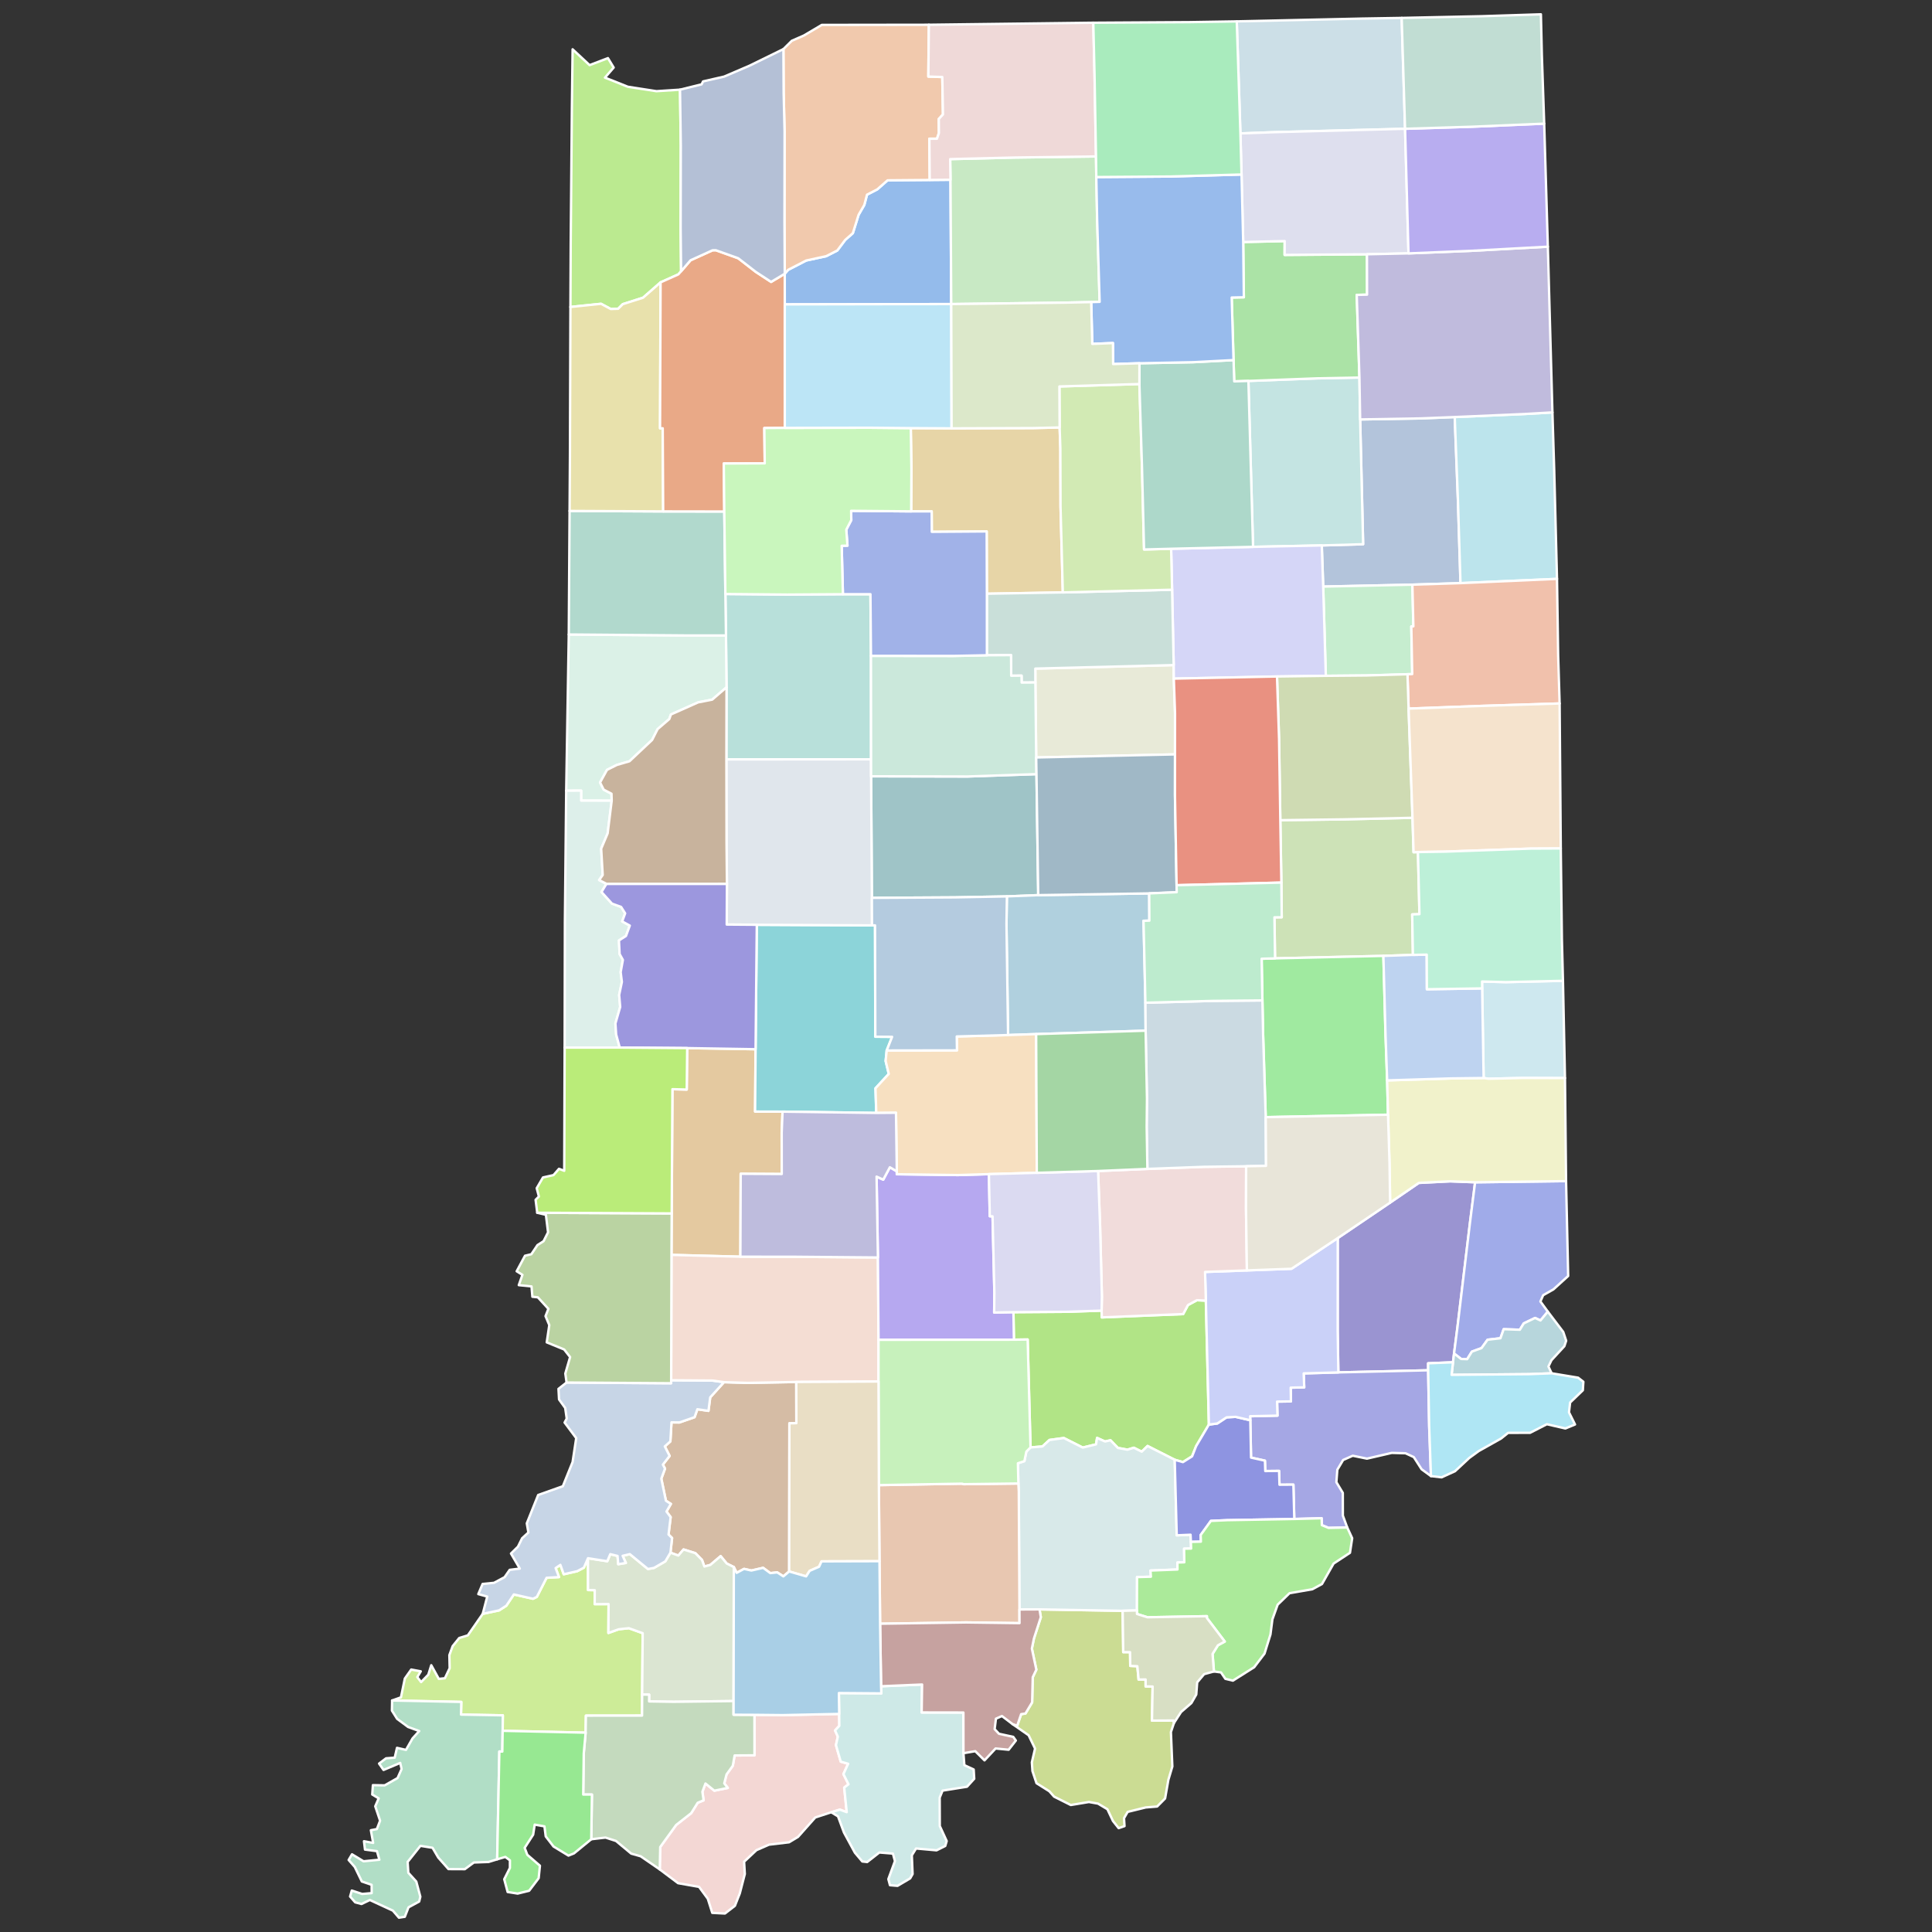 <svg xmlns="http://www.w3.org/2000/svg" version="1.2" baseProfile="tiny" width="810" height="810" viewBox="0 0 810 810" stroke-linecap="round" stroke-linejoin="round">
<rect x="0" y="0" width="810" height="810" fill="#333333" stroke="none"/>
<g id="Indiana" transform="translate(5,5)" stroke="white" stroke-width="1">
<path d="M 549.16 223.67 566.5 223.17 565.25 170.85 590.81 170.41 604.9 169.85 606.24 204.64 607.32 239.48 587.15 240.12 549.76 240.93 549.16 223.67 Z" id="Wells" fill="#b3c4db" />
<path d="M 299.12 244.04 325.03 244.28 348.4 244.12 359.94 244.12 360.16 269.96 360.2 313.34 299.54 313.39 299.6 283.15 299.37 261.41 299.12 244.04 Z" id="Tippecanoe" fill="#b8e0da" />
<path d="M 419.89 545.13 442.54 544.97 456.86 544.48 456.94 547.32 491.04 545.93 493.07 542.13 496.81 540.11 500.56 540.29 501.83 592.27 496.49 601.29 494.79 605.59 490.94 608 487.51 607.02 476.12 601.24 473.68 603.62 470.36 601.97 467.7 602.78 463.68 602.05 460.59 598.85 458.27 599.35 454.95 597.85 454.52 600.55 448.95 601.9 441.02 597.9 435.01 598.71 432.05 601.43 427.05 601.84 425.85 556.59 420.09 556.67 419.89 545.13 Z" id="Jackson" fill="#b1e486" />
<path d="M 430.82 669.74 465.68 670.34 465.92 687.67 468.78 687.67 468.86 693.42 471.84 693.57 472.36 699.15 475.3 699.12 475.31 702.05 478.24 702.08 477.97 716.38 487 716.33 487.18 717.39 485.91 721.17 486.51 735.61 484.84 741.21 483.47 749.02 480.13 752.39 475.35 752.78 467.78 754.64 466.25 757.28 466.46 760.61 464 761.46 461.62 758.47 459.28 753.52 455.34 751.17 451.53 750.5 443.93 751.76 436.94 748.25 434.93 745.99 429.56 742.62 427.86 737.52 427.61 733.88 428.95 728.09 426.25 722.51 419.51 717.83 421.46 718.52 423.12 713.66 424.93 713.4 427.73 708.72 427.98 698.19 429.49 695.01 427.62 686.18 428.47 681.99 431.37 673.03 430.82 669.74 Z" id="Harrison" fill="#cbdc93" />
<path d="M 276.61 503.73 276.92 451.64 282.92 451.8 283.11 434.42 311.78 434.89 311.58 461.03 323.09 461.06 322.73 469.82 322.75 487.21 305.54 487.11 305.41 521.87 276.52 521.12 276.61 503.73 Z" id="Clay" fill="#e4c9a0" />
<path d="M 324.01 109.77 325.45 108.12 333 104.22 341.37 102.41 346.05 100.01 349.36 95.59 352.56 92.77 354.97 85.06 357.36 80.94 358.5 76.62 362.82 74.38 367.1 70.6 384.78 70.45 393.5 70.37 393.81 122.48 324.02 122.61 324.01 109.77 Z" id="Starke" fill="#94bbeb" />
<path d="M 427.05 601.84 432.05 601.43 435.01 598.71 441.02 597.9 448.95 601.9 454.52 600.55 454.95 597.85 458.27 599.35 460.59 598.85 463.68 602.05 467.7 602.78 470.36 601.97 473.68 603.62 476.12 601.24 487.51 607.02 488.35 638.69 494.15 638.44 494.29 641.43 494.38 644.24 491.44 644.29 491.53 650 488.64 650.09 488.67 653.02 477.35 653.46 477.52 656.05 471.71 656.2 471.67 670.18 465.68 670.34 430.82 669.74 422.41 669.78 422.13 620.24 421.96 616.96 421.76 608.48 424.48 607.58 425.3 603.59 427.05 601.84 Z" id="Washington" fill="#d8e9e9" />
<path d="M 197.39 671.61 204.23 670.16 207.27 668.21 210.44 663.48 218.45 665.29 220.07 664.51 224.15 656.5 229.37 656.2 227.95 652.42 229.94 651.08 231.35 655.02 236.98 653.73 239.8 652.25 241.52 648.29 241.53 661.63 244.35 661.69 244.32 667.54 250.15 667.52 250.07 679.63 254.4 678.08 258.65 677.63 264.45 679.72 264.23 705.45 264.19 714.27 240.64 714.29 240.53 721.43 205.74 720.65 205.81 714.16 188.28 713.85 188.4 708.54 159.39 707.94 163.1 706.62 164.73 698.74 167.4 694.96 171.41 695.71 169.96 698.13 171.55 700.23 174.56 697.13 175.81 693.15 178.97 698.88 181.52 698.61 183.52 694.41 183.4 688.91 184.78 685.14 187.53 681.74 191.14 680.63 197.39 671.61 Z" id="Gibson" fill="#cdec98" />
<path d="M 298.54 574.48 308.41 574.78 328.84 574.4 328.88 591.67 325.96 591.73 325.87 653.84 323.43 655.9 320.86 654.23 317.95 654.53 314.94 652.32 310.02 653.45 306.94 652.76 303.85 654.42 302.66 652 299.68 650.51 297.14 647.42 292.8 651.11 290.31 651.77 289.32 649.01 286.52 646.17 281.57 644.62 279.4 647.18 276.09 645.96 276.77 639.83 275.29 638.35 276.17 631.05 274.43 628.72 276.27 625.52 274.19 624.18 272.26 614.93 273.81 610.73 272.92 609.04 275.74 605.41 273.72 601.41 276.06 599.31 276.53 591.33 279.85 591.37 286.2 589.16 287.38 585.83 292.02 586.51 292.76 580.85 298.54 574.48 Z" id="Daviess" fill="#d5bca5" />
<path d="M 241.52 648.29 249.6 649.55 250.87 646.59 253.91 647.33 254.19 650.8 257.4 650.27 256.05 647.28 259.06 646.58 266.65 652.81 269.19 652.35 273.93 649.61 276.09 645.96 279.4 647.18 281.57 644.62 286.52 646.17 289.32 649.01 290.31 651.77 292.8 651.11 297.14 647.42 299.68 650.51 302.66 652 302.56 708.18 277.44 708.49 267.14 708.32 267.17 705.49 264.23 705.45 264.45 679.72 258.65 677.63 254.4 678.08 250.07 679.63 250.15 667.52 244.32 667.54 244.35 661.69 241.53 661.63 241.52 648.29 Z" id="Pike" fill="#dbe5d2" />
<path d="M 555.85 514.08 577.82 499.19 589.85 490.94 603.03 490.27 613.44 490.68 611.29 507.66 606.02 551.62 604.62 562.45 604.18 566.14 593.75 566.57 593.76 569.5 556.11 570.39 555.83 552.93 555.85 514.08 Z" id="Ripley" fill="#9a94d1" />
<path d="M 429.09 281.13 429.06 275.31 487.08 273.84 487.13 279.52 487.64 293.99 487.63 311.28 429.43 312.57 429.09 281.13 Z" id="Tipton" fill="#e8ead8" />
<path d="M 280.1 32.59 280.43 55.92 280.36 90.54 280.55 108.73 279.41 110.03 271.95 113.38 264.6 119.82 256.1 122.52 254.16 124.45 251.06 124.55 246.99 122.37 234.15 123.7 234.27 97.39 234.76 40.11 235.07 15.67 242.19 22.3 249.89 19.37 252.29 23.33 248.63 27.55 258.22 31.37 270.21 33.23 280.1 32.59 Z" id="Lake" fill="#bbea90" />
<path d="M 532.22 365.03 531.78 338.86 558.2 338.52 587.2 337.86 587.64 352.3 589.48 352.23 590.11 378.27 587.07 378.38 587.37 395.34 574.99 395.76 529.57 396.8 529.32 379.59 532.37 379.56 532.22 365.03 Z" id="Henry" fill="#cde2b7" />
<path d="M 518.4 154.71 547.35 153.62 564.95 153.28 565.25 170.85 566.5 223.17 549.16 223.67 520.35 224.27 518.4 154.71 Z" id="Huntington" fill="#c4e4e2" />
<path d="M 616.4 409.39 616.36 406.5 626.36 406.76 650.28 406.21 651.12 446.99 633.56 446.93 619.08 447.27 617.02 446.96 616.4 409.39 Z" id="Union" fill="#cee8ef" />
<path d="M 232.54 574.63 276.38 574.93 276.39 573.68 293.7 573.81 298.54 574.48 292.76 580.85 292.02 586.51 287.38 585.83 286.2 589.16 279.85 591.37 276.53 591.33 276.06 599.31 273.72 601.41 275.74 605.41 272.92 609.04 273.81 610.73 272.26 614.93 274.19 624.18 276.27 625.52 274.43 628.72 276.17 631.05 275.29 638.35 276.77 639.83 276.09 645.96 273.93 649.61 269.19 652.35 266.65 652.81 259.06 646.58 256.05 647.28 257.4 650.27 254.19 650.8 253.91 647.33 250.87 646.59 249.6 649.55 241.52 648.29 239.8 652.25 236.98 653.73 231.35 655.02 229.94 651.08 227.95 652.42 229.37 656.2 224.15 656.5 220.07 664.51 218.45 665.29 210.44 663.48 207.27 668.21 204.23 670.16 197.39 671.61 199.28 664.37 195.53 663.33 197.33 659.08 202.13 658.6 206.55 656.24 208.69 653.16 212.93 652.64 209.23 646.32 212.15 643.45 213.91 639.9 216.53 637.51 215.86 633.68 220.63 621.78 230.97 618.11 235.06 607.98 236.58 597.94 231.71 591.41 232.6 589.73 231.96 585.3 229.38 581.73 229.14 577.29 232.54 574.63 Z" id="Knox" fill="#c7d5e6" />
<path d="M 604.9 169.85 634.06 168.58 645.86 167.9 646.61 192.2 647.78 237.7 607.32 239.48 606.24 204.64 604.9 169.85 Z" id="Adams" fill="#bce4ec" />
<path d="M 311.3 713.95 323.09 714.07 346.84 713.57 346.89 718.56 345.1 720.5 346.27 723.09 345.48 726.63 347.48 733.57 350.59 734.47 348.61 738.8 350.74 743.07 348.94 744.45 350 754.76 347.12 753.7 343.5 754.8 336.81 756.98 329.57 765.13 325.81 767.39 317.42 768.38 312.15 770.68 306.97 775.53 307.27 780.67 305.16 788.84 303.11 794.02 298.94 797.25 293.62 796.98 291.75 791.07 288.08 786.08 279.29 784.53 271.61 778.76 271.8 769.37 278.48 760.12 284.78 755.18 287.52 750.81 289.99 749.8 289.48 746.21 290.77 742.74 294.49 745.75 300.13 744.6 298.65 742.68 299.61 738.93 302.23 735.3 303 730.98 311.32 730.93 311.3 713.95 Z" id="Spencer" fill="#f3d7d4" />
<path d="M 346.84 713.57 346.71 704.82 364.5 704.96 364.4 701.97 381.59 701.24 381.41 712.95 398.91 712.98 398.93 730.04 399.31 735.05 403.22 736.86 403.45 740.76 400.41 744.1 390.16 745.73 388.97 748.68 389.01 760.56 391.91 766.87 391.3 768.93 387.65 770.76 379.06 769.99 377.29 772.86 377.61 780.7 376.59 782.52 371.29 785.65 368.12 785.38 367.44 782.83 370.21 775.28 369.36 772.13 363.68 771.67 358.57 775.66 356.52 775.43 353.42 771.75 348.83 763.28 346.34 756.52 343.5 754.8 347.12 753.7 350 754.76 348.94 744.45 350.74 743.07 348.61 738.8 350.59 734.47 347.48 733.57 345.48 726.63 346.27 723.09 345.1 720.5 346.89 718.56 346.84 713.57 Z" id="Perry" fill="#cee9e7" />
<path d="M 363.47 617.64 398.32 617.03 399.02 617.25 421.96 616.96 422.13 620.24 422.41 669.78 422.43 675.51 400.02 675.21 363.99 675.75 363.73 649.54 363.47 617.64 Z" id="Orange" fill="#e8c7b1" />
<path d="M 276.52 521.12 305.41 521.87 328.58 521.9 363.07 522.2 363.33 556.73 363.32 574.2 328.84 574.4 308.41 574.78 298.54 574.48 293.7 573.81 276.39 573.68 276.52 521.12 Z" id="Greene" fill="#f4ddd3" />
<path d="M 370.99 486.08 370.99 487.31 396.65 487.65 409.6 487.26 409.97 504.92 411.13 504.95 411.9 537.06 411.81 545.28 419.89 545.13 420.09 556.67 363.33 556.73 363.07 522.2 362.51 488.29 365.3 489.58 368.08 484.38 370.99 486.08 Z" id="Monroe" fill="#b6a8f0" />
<path d="M 376.85 174.49 393.95 174.59 428.16 174.47 439.26 174.21 439.56 182.94 439.63 207.34 440.59 243.37 408.75 243.92 408.67 217.8 385.66 217.97 385.61 209.4 377.02 209.39 377.12 191.65 376.85 174.49 Z" id="Cass" fill="#e7d5a7" />
<path d="M 323.45 15.58 326.97 12.1 332 9.9 339.55 5.44 384.43 5.38 384.21 27.1 390.06 27.29 390.34 42.98 388.59 44.88 388.64 50.79 387.83 53.16 384.64 53.16 384.78 70.45 367.1 70.6 362.82 74.38 358.5 76.62 357.36 80.94 354.97 85.06 352.56 92.77 349.36 95.59 346.05 100.01 341.37 102.41 333 104.22 325.45 108.12 324.01 109.77 323.89 87.83 323.94 50.14 323.55 33.96 323.45 15.58 Z" id="LaPorte" fill="#f1c9ad" />
<path d="M 556.11 570.39 593.76 569.5 594.18 592.77 594.94 613.86 591.01 610.99 587.74 605.89 584.27 604.29 578.51 604.13 568.1 606.54 562.15 605.32 558.11 607.11 555.68 611.2 555.28 616.41 557.98 620.9 558 630.42 559.83 635.4 551.98 635.57 549.19 634.42 549.11 631.53 537.64 631.84 537.26 617.44 531.43 617.48 531.26 611.68 525.47 611.74 525.33 607.39 519.51 606.11 519.2 590.45 519.13 588.76 530.59 588.51 530.43 582.63 536.23 582.54 536.13 576.78 541.8 576.66 541.58 570.8 556.11 570.39 Z" id="Jefferson" fill="#a5a7e4" />
<path d="M 549.76 240.93 587.15 240.12 587.56 257.6 586.7 257.65 587.08 277.61 585.09 277.68 568.04 278.19 550.86 278.34 549.76 240.93 Z" id="Blackford" fill="#c6edcf" />
<path d="M 516.22 96.46 533.61 96.07 533.58 101.87 568.11 101.61 568.15 118.53 563.82 118.64 564.95 153.28 547.35 153.62 518.4 154.71 512.46 154.89 512.17 145.97 511.39 119.74 516.49 119.63 516.22 96.46 Z" id="Whitley" fill="#abe3a6" />
<path d="M 487.51 607.02 490.94 608 494.79 605.59 496.49 601.29 501.83 592.27 505.36 591.8 509.25 589.23 513.04 589.02 519.2 590.45 519.51 606.11 525.33 607.39 525.47 611.74 531.26 611.68 531.43 617.48 537.26 617.44 537.64 631.84 509.49 632.34 502.67 632.64 498.39 638.56 498.48 641.34 494.29 641.43 494.15 638.44 488.35 638.69 487.51 607.02 Z" id="Scott" fill="#8e94e1" />
<path d="M 363.99 675.75 400.02 675.21 422.43 675.51 422.41 669.78 430.82 669.74 431.37 673.03 428.47 681.99 427.62 686.18 429.49 695.01 427.98 698.19 427.73 708.72 424.93 713.4 423.12 713.66 421.46 718.52 419.51 717.83 415.07 714.46 412.55 715.57 412.01 719.95 413.82 721.89 419.81 723.19 420.9 724.73 417.88 728.59 412.41 728.06 407.76 733.04 403.88 729.19 398.93 730.04 398.91 712.98 381.41 712.95 381.59 701.24 364.4 701.97 363.99 675.75 Z" id="Crawford" fill="#c6a2a0" />
<path d="M 604.62 562.45 606.02 551.62 611.29 507.66 613.44 490.68 651.58 490.19 652.46 529.97 646.3 535.57 641.98 538.02 640.82 540.65 643.93 544.9 640.86 548.61 638.59 547.56 633.83 549.84 632.21 552.5 625.42 552.27 624.07 556.07 618.66 556.69 616.14 560.2 612.1 561.67 610.13 564.83 607.59 564.76 604.62 562.45 Z" id="Dearborn" fill="#a0abe9" />
<path d="M 360.21 320.46 400.58 320.55 429.55 319.56 430.28 370.29 417.15 370.82 395.3 371.23 360.54 371.43 360.21 320.46 Z" id="Boone" fill="#9fc4c7" />
<path d="M 486 225.07 520.35 224.27 549.16 223.67 549.76 240.93 550.86 278.34 530.39 278.62 487.13 279.52 487.08 273.84 486.41 242.24 486 225.07 Z" id="Grant" fill="#d5d6f7" />
<path d="M 363.32 574.2 363.33 556.73 420.09 556.67 425.85 556.59 427.05 601.84 425.3 603.59 424.48 607.58 421.76 608.48 421.96 616.96 399.02 617.25 398.32 617.03 363.47 617.64 363.32 574.2 Z" id="Lawrence" fill="#c7f1bc" />
<path d="M 513.52 3.96 566.02 2.79 582.66 2.51 584.08 48.99 529.48 50.41 515.05 50.93 513.52 3.96 Z" id="LaGrange" fill="#ccdfe7" />
<path d="M 517.77 527.62 536.47 526.94 555.85 514.08 555.83 552.93 556.11 570.39 541.58 570.8 541.8 576.66 536.13 576.78 536.23 582.54 530.43 582.63 530.59 588.51 519.13 588.76 519.2 590.45 513.04 589.02 509.25 589.23 505.36 591.8 501.83 592.27 500.56 540.29 500.22 528.27 517.77 527.62 Z" id="Jennings" fill="#cad1f8" />
<path d="M 585.09 277.68 587.08 277.61 586.7 257.65 587.56 257.6 587.15 240.12 607.32 239.48 647.78 237.7 648.26 269.72 648.88 289.93 616.28 290.95 585.56 292.09 585.09 277.68 Z" id="Jay" fill="#f1c1ac" />
<path d="M 529.57 396.8 574.99 395.76 575.88 428.67 576.57 447.96 576.93 462.34 525.66 463.37 524.57 428.93 524.27 414.43 523.95 396.96 529.57 396.8 Z" id="Rush" fill="#a0eaa0" />
<path d="M 328.84 574.4 363.32 574.2 363.47 617.64 363.73 649.54 339.44 649.61 338.4 651.86 334.45 653.59 332.97 655.9 325.87 653.84 325.96 591.73 328.88 591.67 328.84 574.4 Z" id="Martin" fill="#e9dec5" />
<path d="M 530.39 278.62 550.86 278.34 568.04 278.19 585.09 277.68 585.56 292.09 587.2 337.86 558.2 338.52 531.78 338.86 531.25 304.78 530.39 278.62 Z" id="Delaware" fill="#cfdbb3" />
<path d="M 233.46 261.01 282.12 261.41 299.37 261.41 299.6 283.15 293.59 288.33 287.7 289.47 276.29 294.55 275.61 296.47 270.7 300.69 268.4 305.23 258.9 314.17 253.61 315.71 249.49 317.78 246.58 323.06 248.1 326.06 251.37 327.77 251.46 330.69 238.65 330.65 238.66 326.47 232.38 326.5 233.46 261.01 Z" id="Warren" fill="#dbf1e7" />
<path d="M 233.8 209.21 273.04 209.41 298.66 209.45 299.12 244.04 299.37 261.41 282.12 261.41 233.46 261.01 233.8 209.21 Z" id="Benton" fill="#b1d9cd" />
<path d="M 311.78 434.89 312.29 382.72 360.59 382.97 361.86 382.96 361.98 429.65 369.02 429.7 366.75 435.42 366.31 439.84 367.62 445.24 362.05 451.27 362.38 461.6 323.09 461.06 311.58 461.03 311.78 434.89 Z" id="Putnam" fill="#8cd4d9" />
<path d="M 234.15 123.7 246.99 122.37 251.06 124.55 254.16 124.45 256.1 122.52 264.6 119.82 271.95 113.38 271.73 174.57 272.85 174.56 273.04 209.41 233.8 209.21 233.95 185.96 234.15 123.7 Z" id="Newton" fill="#e8e1ac" />
<path d="M 585.56 292.09 616.28 290.95 648.88 289.93 649.36 350.72 636.79 350.78 600.93 352.05 589.48 352.23 587.64 352.3 587.2 337.86 585.56 292.09 Z" id="Randolph" fill="#f5e3cd" />
<path d="M 454.5 60.59 454.63 69.23 454.98 86.98 456.03 121.55 452.49 121.65 441.15 121.89 393.81 122.48 393.5 70.37 393.37 61.71 420.47 61.04 454.5 60.59 Z" id="Marshall" fill="#c8e9c4" />
<path d="M 576.57 447.96 603.28 447.13 617.02 446.96 619.08 447.27 633.56 446.93 651.12 446.99 651.58 490.19 613.44 490.68 603.03 490.27 589.85 490.94 577.82 499.19 577.56 482.54 576.93 462.34 576.57 447.96 Z" id="Franklin" fill="#f1f2cb" />
<path d="M 408.75 243.92 440.59 243.37 486.41 242.24 487.08 273.84 429.06 275.31 429.09 281.13 423.33 281.17 423.29 278.26 418.95 278.3 418.89 269.66 408.75 269.72 408.75 243.92 Z" id="Howard" fill="#c9dfd9" />
<path d="M 299.54 313.39 360.2 313.34 360.21 320.46 360.54 371.43 360.59 382.97 312.29 382.72 299.68 382.62 299.77 365.54 299.6 348.4 299.54 313.39 Z" id="Montgomery" fill="#e0e6ec" />
<path d="M 494.29 641.43 498.48 641.34 498.39 638.56 502.67 632.64 509.49 632.34 537.64 631.84 549.11 631.53 549.19 634.42 551.98 635.57 559.83 635.4 561.91 639.9 560.98 646.02 554.1 650.55 549.24 659.12 545.21 661.3 535.64 662.96 530.66 667.77 528.46 673.92 527.65 680.25 525.16 688.27 520.82 693.99 511.9 699.62 508.73 698.85 506.91 696.17 503.95 695.77 503.37 688.4 505.62 684.79 508.49 683.23 500.98 673.33 501.01 672.59 476.08 673.05 471.68 671.66 471.67 670.18 471.71 656.2 477.52 656.05 477.35 653.46 488.67 653.02 488.64 650.09 491.53 650 491.44 644.29 494.38 644.24 494.29 641.43 Z" id="Clark" fill="#abea9a" />
<path d="M 232.38 326.5 238.66 326.47 238.65 330.65 251.46 330.69 249.76 344.39 247.05 350.8 247.69 361.84 246.19 363.97 249.26 365.55 247.18 368.98 251.57 373.84 255.4 375.23 257.1 377.92 255.85 381.3 259.05 383.06 257.44 387.41 254.5 389.29 254.78 394.98 256.15 397.45 255.22 402.56 255.73 406.67 254.59 412.15 255.02 417.17 253.02 424.08 253.32 428.72 254.83 434.19 231.73 434.22 231.83 381.5 232.38 326.5 Z" id="Vermillion" fill="#ddefea" />
<path d="M 159.39 707.94 188.4 708.54 188.28 713.85 205.81 714.16 205.74 720.65 205.6 729.35 204.36 729.32 203.44 774.53 199.82 775.64 193.66 775.86 189.88 778.66 183.03 778.63 178.73 773.77 176.35 769.7 171.26 768.88 165.9 775.62 166.2 780.18 169.53 783.85 171.23 790.21 170.74 792.23 166.27 794.66 164.72 798.62 162.26 799 159.7 796.03 150.06 791.58 146.55 793.27 143.91 792.56 141.78 790.12 142.49 787.62 146.85 789.05 150.82 788.7 150.8 785.21 146.69 783.81 143.74 777.73 141.17 774.8 142.58 772.42 147.42 775.35 154.06 774.7 153.04 771.1 148.02 770.45 147.6 766.94 151.44 767.65 150.49 762.33 153.01 761.84 154.35 758.33 152.32 752.3 153.76 748.97 151.06 747.35 151.34 743.43 156.27 743.52 161.67 740.47 163.37 736.68 162.8 734.11 155.8 737.06 153.93 734.39 156.86 732.18 160.48 731.91 161.44 727.79 165.21 728.65 167.96 723.84 170.77 720.74 166.09 719.04 161.5 715.64 159.31 712.17 159.39 707.94 Z" id="Posey" fill="#b1dec6" />
<path d="M 360.2 313.34 360.16 269.96 394.62 270 408.75 269.72 418.89 269.66 418.95 278.3 423.29 278.26 423.33 281.17 429.09 281.13 429.43 312.57 429.55 319.56 400.58 320.55 360.21 320.46 360.2 313.34 Z" id="Clinton" fill="#cbe8db" />
<path d="M 417.15 370.82 430.28 370.29 476.81 369.56 476.88 380.98 474.43 381.05 475.22 415.4 475.31 427.12 429.42 428.55 417.64 428.95 416.97 382.35 417.15 370.82 Z" id="Marion" fill="#b0d0de" />
<path d="M 515.05 50.93 529.48 50.41 584.08 48.99 585.52 101.23 568.11 101.61 533.58 101.87 533.61 96.07 516.22 96.46 515.52 68.16 515.05 50.93 Z" id="Noble" fill="#dedfee" />
<path d="M 455.38 485.95 476.05 485.07 499.76 484.19 517.45 483.96 517.39 501.62 517.77 527.62 500.22 528.27 500.56 540.29 496.81 540.11 493.07 542.13 491.04 545.93 456.94 547.32 456.86 544.48 456.98 538.63 456.23 509.43 455.38 485.95 Z" id="Bartholomew" fill="#f1dcdb" />
<path d="M 271.95 113.38 279.41 110.03 280.55 108.73 284.52 104.12 293.74 99.93 295.11 99.91 304.5 103.27 311.83 108.96 318.29 113.19 324.01 109.77 324.02 122.61 324.03 174.39 315.45 174.45 315.62 189.25 298.45 189.32 298.66 209.45 273.04 209.41 272.85 174.56 271.73 174.57 271.95 113.38 Z" id="Jasper" fill="#e9a987" />
<path d="M 475.31 427.12 475.22 415.4 503.5 414.63 524.27 414.43 524.57 428.93 525.66 463.37 525.79 483.8 517.45 483.96 499.76 484.19 476.05 485.07 475.75 467.44 475.87 455.62 475.31 427.12 Z" id="Shelby" fill="#cbdae2" />
<path d="M 240.53 721.43 240.64 714.29 264.19 714.27 264.23 705.45 267.17 705.49 267.14 708.32 277.44 708.49 302.56 708.18 302.55 713.91 311.3 713.95 311.32 730.93 303 730.98 302.23 735.3 299.61 738.93 298.65 742.68 300.13 744.6 294.49 745.75 290.77 742.74 289.48 746.21 289.99 749.8 287.52 750.81 284.78 755.18 278.48 760.12 271.8 769.37 271.61 778.76 263.61 773.26 259.64 772.13 253.26 766.83 248.86 765.41 242.89 766.11 243.17 747.38 239.52 747.37 239.74 730.12 240.53 721.43 Z" id="Warrick" fill="#c4dabe" />
<path d="M 366.75 435.42 396.21 435.37 396.12 429.54 417.64 428.95 429.42 428.55 429.68 486.71 409.6 487.26 396.65 487.65 370.99 487.31 370.99 486.08 370.65 461.53 362.38 461.6 362.05 451.27 367.62 445.24 366.31 439.84 366.75 435.42 Z" id="Morgan" fill="#f7e0c1" />
<path d="M 472.7 156.01 473.79 191.01 474.65 225.37 486 225.07 486.41 242.24 440.59 243.37 439.63 207.34 439.56 182.94 439.26 174.21 439.16 157.02 472.7 156.01 Z" id="Miami" fill="#d2eab4" />
<path d="M 409.6 487.26 429.68 486.71 455.38 485.95 456.23 509.43 456.98 538.63 456.86 544.48 442.54 544.97 419.89 545.13 411.81 545.28 411.9 537.06 411.13 504.95 409.97 504.92 409.6 487.26 Z" id="Brown" fill="#dbdaf1" />
<path d="M 574.99 395.76 587.37 395.34 593.16 395.23 593.22 409.75 616.4 409.39 617.02 446.96 603.28 447.13 576.57 447.96 575.88 428.67 574.99 395.76 Z" id="Fayette" fill="#bed3f0" />
<path d="M 323.09 461.06 362.38 461.6 370.65 461.53 370.99 486.08 368.08 484.38 365.3 489.58 362.51 488.29 363.07 522.2 328.58 521.9 305.41 521.87 305.54 487.11 322.75 487.21 322.73 469.82 323.09 461.06 Z" id="Owen" fill="#bebcdd" />
<path d="M 568.11 101.61 585.52 101.23 611.38 100.18 643.94 98.42 645.86 167.9 634.06 168.58 604.9 169.85 590.81 170.41 565.25 170.85 564.95 153.28 563.82 118.64 568.15 118.53 568.11 101.61 Z" id="Allen" fill="#c0bbdd" />
<path d="M 377.02 209.39 385.61 209.4 385.66 217.97 408.67 217.8 408.75 243.92 408.75 269.72 394.62 270 360.16 269.96 359.94 244.12 348.4 244.12 347.88 223.82 350.3 223.76 349.81 217.06 351.9 213.05 351.84 209.16 377.02 209.39 Z" id="Carroll" fill="#a1b2e8" />
<path d="M 429.42 428.55 475.31 427.12 475.87 455.62 475.75 467.44 476.05 485.07 455.38 485.95 429.68 486.71 429.42 428.55 Z" id="Johnson" fill="#a4d6a4" />
<path d="M 220.24 503.45 276.61 503.73 276.52 521.12 276.39 573.68 276.38 574.93 232.54 574.63 232.01 570.85 234.02 563.96 231.52 560.77 224.22 557.79 225.29 550.55 223.71 546.79 224.91 543.74 220.5 538.91 218.2 538.67 217.84 534.34 212.5 533.8 214.03 529.48 211.62 527.98 215.11 521.47 217.77 520.84 220.33 517.02 222.89 515.38 224.77 511.65 223.87 504.31 220.24 503.45 Z" id="Sullivan" fill="#bad3a2" />
<path d="M 604.18 566.14 604.62 562.45 607.59 564.76 610.13 564.83 612.1 561.67 616.14 560.2 618.66 556.69 624.07 556.07 625.42 552.27 632.21 552.5 633.83 549.84 638.59 547.56 640.86 548.61 643.93 544.9 650.4 553.42 651.63 557.11 650.86 559.41 645.46 565.27 644.19 567.91 645.53 570.76 636.19 571.12 603.59 571.41 604.18 566.14 Z" id="Ohio" fill="#b7d6dc" />
<path d="M 324.03 174.39 359.43 174.32 376.85 174.49 377.12 191.65 377.02 209.39 351.84 209.16 351.9 213.05 349.81 217.06 350.3 223.76 347.88 223.82 348.4 244.12 325.03 244.28 299.12 244.04 298.66 209.45 298.45 189.32 315.62 189.25 315.45 174.45 324.03 174.39 Z" id="White" fill="#c9f6bd" />
<path d="M 429.43 312.57 487.63 311.28 487.61 328.4 488.29 366.13 488.35 369.05 476.81 369.56 430.28 370.29 429.55 319.56 429.43 312.57 Z" id="Hamilton" fill="#a0b8c6" />
<path d="M 249.26 365.55 299.77 365.54 299.68 382.62 312.29 382.72 311.78 434.89 283.11 434.42 254.83 434.19 253.32 428.72 253.02 424.08 255.02 417.17 254.59 412.15 255.73 406.67 255.22 402.56 256.15 397.45 254.78 394.98 254.5 389.29 257.44 387.41 259.05 383.06 255.85 381.3 257.1 377.92 255.4 375.23 251.57 373.84 247.18 368.98 249.26 365.55 Z" id="Parke" fill="#9c97de" />
<path d="M 589.48 352.23 600.93 352.05 636.79 350.78 649.36 350.72 649.83 388.76 650.28 406.21 626.36 406.76 616.36 406.5 616.4 409.39 593.22 409.75 593.16 395.23 587.37 395.34 587.07 378.38 590.11 378.27 589.48 352.23 Z" id="Wayne" fill="#bdf0d8" />
<path d="M 251.46 330.69 251.37 327.77 248.1 326.06 246.58 323.06 249.49 317.78 253.61 315.71 258.9 314.17 268.4 305.23 270.7 300.69 275.61 296.47 276.29 294.55 287.7 289.47 293.59 288.33 299.6 283.15 299.54 313.39 299.6 348.4 299.77 365.54 249.26 365.55 246.19 363.97 247.69 361.84 247.05 350.8 249.76 344.39 251.46 330.69 Z" id="Fountain" fill="#c8b39d" />
<path d="M 487.63 311.28 487.64 293.99 487.13 279.52 530.39 278.62 531.25 304.78 531.78 338.86 532.22 365.03 488.29 366.13 487.61 328.4 487.63 311.28 Z" id="Madison" fill="#e99181" />
<path d="M 472.7 156.01 472.72 147.3 495.32 146.85 512.17 145.97 512.46 154.89 518.4 154.71 520.35 224.27 486 225.07 474.65 225.37 473.79 191.01 472.7 156.01 Z" id="Wabash" fill="#add8ca" />
<path d="M 360.54 371.43 395.3 371.23 417.15 370.82 416.97 382.35 417.64 428.95 396.12 429.54 396.21 435.37 366.75 435.42 369.02 429.7 361.98 429.65 361.86 382.96 360.59 382.97 360.54 371.43 Z" id="Hendricks" fill="#b4cbdf" />
<path d="M 205.74 720.65 240.53 721.43 239.74 730.12 239.52 747.37 243.17 747.38 242.89 766.11 235.65 772.04 233.33 772.97 227.07 769.16 223.8 764.92 223.26 760.71 219.18 759.98 218.53 764.19 214.97 769.72 216.08 772.63 221.37 777.21 220.84 782.44 216.84 787.71 212.02 788.89 207.83 788.23 206.4 782.88 208.78 778.13 208.79 774.96 206.86 773.52 203.44 774.53 204.36 729.32 205.6 729.35 205.74 720.65 Z" id="Vanderburgh" fill="#97e892" />
<path d="M 584.08 48.99 612.13 48.13 642.41 46.84 643.94 98.42 611.38 100.18 585.52 101.23 584.08 48.99 Z" id="DeKalb" fill="#b8adf0" />
<path d="M 642.41 46.84 612.13 48.13 584.08 48.99 582.66 2.51 616.1 1.8 641.03 1 641.43 18.07 642.41 46.84 Z" id="Steuben" fill="#c1ddd3" />
<path d="M 324.02 122.61 393.81 122.48 393.95 174.59 376.85 174.49 359.43 174.32 324.03 174.39 324.02 122.61 Z" id="Pulaski" fill="#bce5f6" />
<path d="M 302.66 652 303.85 654.42 306.94 652.76 310.02 653.45 314.94 652.32 317.95 654.53 320.86 654.23 323.43 655.9 325.87 653.84 332.97 655.9 334.45 653.59 338.4 651.86 339.44 649.61 363.73 649.54 363.99 675.75 364.4 701.97 364.5 704.96 346.71 704.82 346.84 713.57 323.09 714.07 311.3 713.95 302.55 713.91 302.56 708.18 302.66 652 Z" id="Dubois" fill="#a9cfe6" />
<path d="M 465.68 670.34 471.67 670.18 471.68 671.66 476.08 673.05 501.01 672.59 500.98 673.33 508.49 683.23 505.62 684.79 503.37 688.4 503.95 695.77 499.83 696.9 496.93 700.35 496.54 705.44 494.5 709.01 490.16 712.77 487.18 717.39 487 716.33 477.97 716.38 478.24 702.08 475.31 702.05 475.3 699.12 472.36 699.15 471.84 693.57 468.86 693.42 468.78 687.67 465.92 687.67 465.68 670.34 Z" id="Floyd" fill="#d8dfc4" />
<path d="M 384.43 5.38 453.37 4.53 453.89 26.24 454.5 60.59 420.47 61.04 393.37 61.71 393.5 70.37 384.78 70.45 384.64 53.16 387.83 53.16 388.64 50.79 388.59 44.88 390.34 42.98 390.06 27.29 384.21 27.1 384.43 5.38 Z" id="St. Joseph" fill="#efd9d8" />
<path d="M 280.1 32.59 289.16 30.36 289.76 29.13 298.6 27.11 309.24 22.54 323.45 15.58 323.55 33.96 323.94 50.14 323.89 87.83 324.01 109.77 318.29 113.19 311.83 108.96 304.5 103.27 295.11 99.91 293.74 99.93 284.52 104.12 280.55 108.73 280.36 90.54 280.43 55.92 280.1 32.59 Z" id="Porter" fill="#b4c0d6" />
<path d="M 452.49 121.65 456.03 121.55 454.98 86.98 454.63 69.23 485.79 69 515.52 68.16 516.22 96.46 516.49 119.63 511.39 119.74 512.17 145.97 495.32 146.85 472.72 147.3 461.68 147.64 461.61 138.83 452.94 139.18 452.49 121.65 Z" id="Kosciusko" fill="#98bbec" />
<path d="M 476.81 369.56 488.35 369.05 488.29 366.13 532.22 365.03 532.37 379.56 529.32 379.59 529.57 396.8 523.95 396.96 524.27 414.43 503.5 414.63 475.22 415.4 474.43 381.05 476.88 380.98 476.81 369.56 Z" id="Hancock" fill="#bdebce" />
<path d="M 453.37 4.53 493.87 4.28 513.52 3.96 515.05 50.93 515.52 68.16 485.79 69 454.63 69.23 454.5 60.59 453.89 26.24 453.37 4.53 Z" id="Elkhart" fill="#a9ebbd" />
<path d="M 393.95 174.59 393.81 122.48 441.15 121.89 452.49 121.65 452.94 139.18 461.61 138.83 461.68 147.64 472.72 147.3 472.7 156.01 439.16 157.02 439.26 174.21 428.16 174.47 393.95 174.59 Z" id="Fulton" fill="#dce8ca" />
<path d="M 231.73 434.22 254.83 434.19 283.11 434.42 282.92 451.8 276.92 451.64 276.61 503.73 220.24 503.45 219.55 498.02 220.93 496.65 220.02 493.16 222.65 488.65 227.05 487.67 229.36 485.03 231.56 485.86 231.73 434.22 Z" id="Vigo" fill="#baec79" />
<path d="M 593.76 569.5 593.75 566.57 604.18 566.14 603.59 571.41 636.19 571.12 645.53 570.76 656.63 572.6 658.83 574.31 658.62 577.88 653.28 583.02 652.8 587.13 655.34 592.22 651.29 593.89 643.53 592.11 636.48 595.72 627.28 595.73 624.35 598.09 614.95 603.37 610.99 606.26 605.02 611.82 599.39 614.38 594.94 613.86 594.18 592.77 593.76 569.5 Z" id="Switzerland" fill="#afe6f4" />
<path d="M 517.45 483.96 525.79 483.8 525.66 463.37 576.93 462.34 577.56 482.54 577.82 499.19 555.85 514.08 536.47 526.94 517.77 527.62 517.39 501.62 517.45 483.96 Z" id="Decatur" fill="#e8e5d9" />
</g>
</svg>
